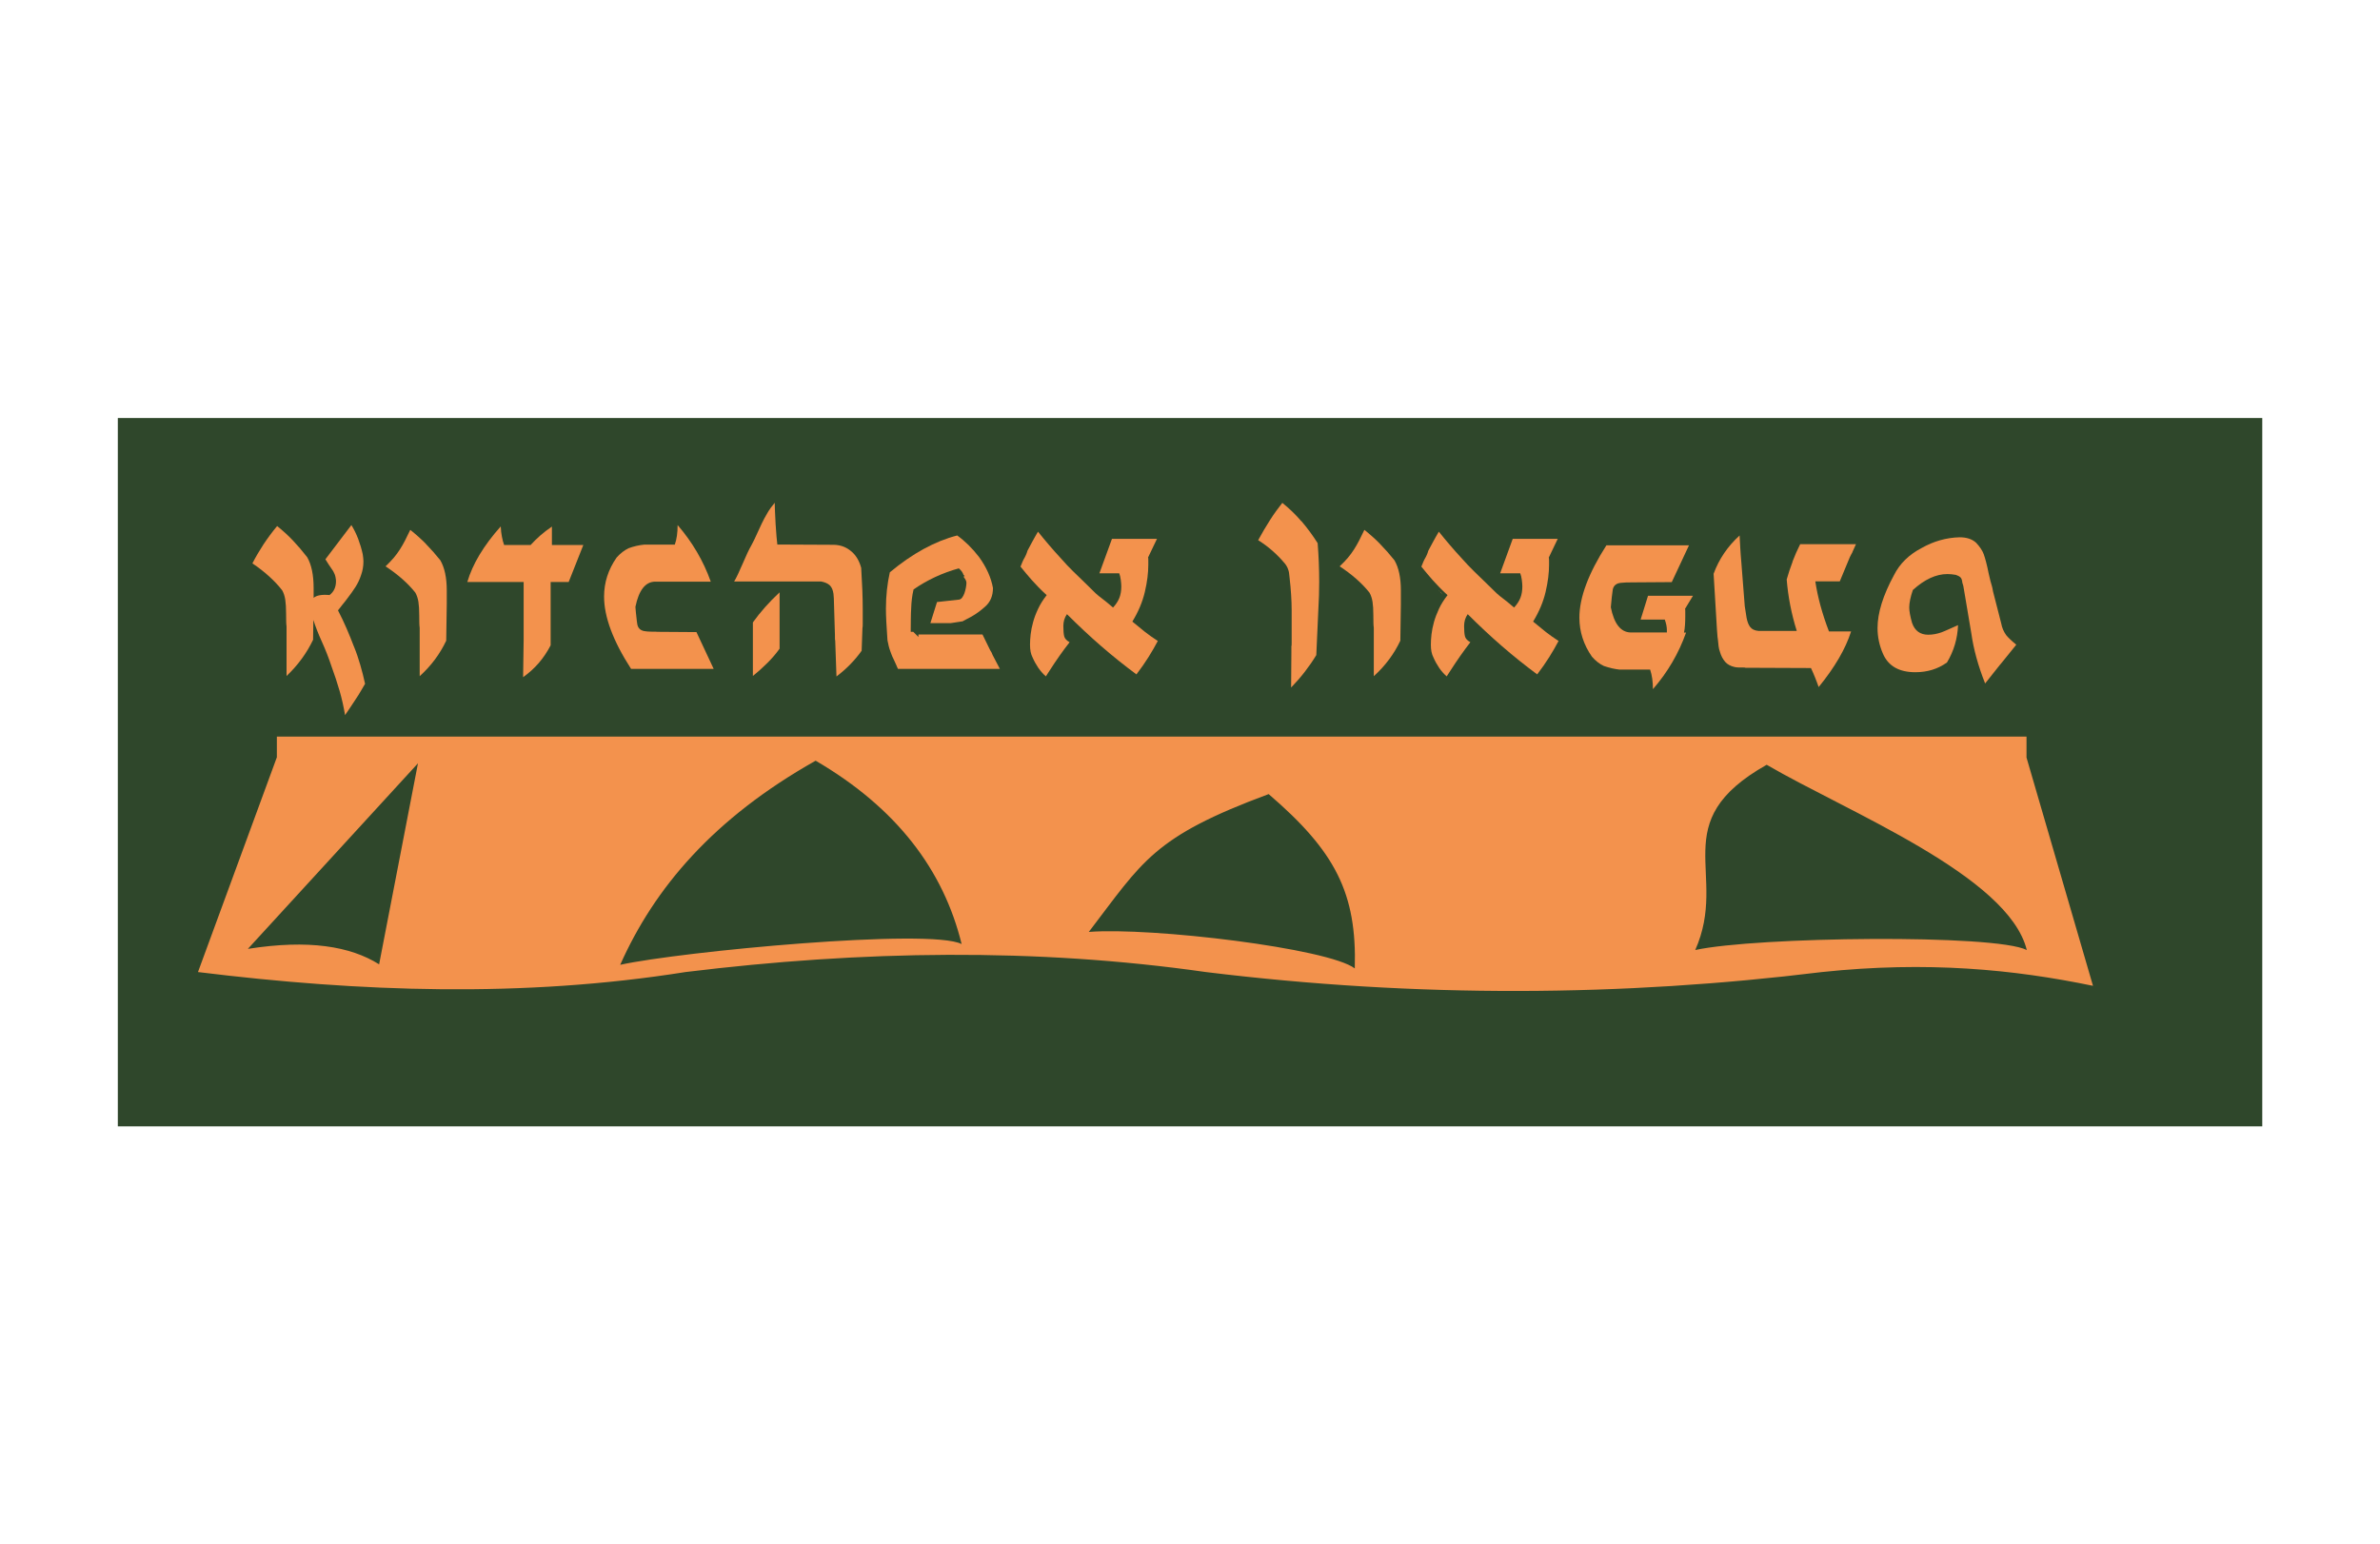 <?xml version="1.0" encoding="UTF-8"?>
<svg id="Layer_1" data-name="Layer 1" xmlns="http://www.w3.org/2000/svg" viewBox="0 0 262.79 170.54">
  <defs>
    <style>
      .cls-1 {
        fill: #2f472b;
      }

      .cls-2, .cls-3 {
        fill: #f3924d;
      }

      .cls-3 {
        fill-rule: evenodd;
      }
    </style>
  </defs>
  <g id="LogoStandardYellowGreen">
    <rect class="cls-1" x="13.01" y="46.16" width="236.78" height="78.22"/>
    <g>
      <path class="cls-3" d="m223.76,83.62v-2.28H30.57v2.28l-8.71,23.72c17.94,2.21,35.89,2.85,53.83,0,19.5-2.39,38.69-2.68,57.46,0,23.42,2.87,46.06,2.7,68.02,0,11.64-1.23,21.21-.29,29.93,1.52l-7.35-25.24Zm-181.91,22.86c-3.16-1.98-7.75-2.76-14.48-1.7l18.78-20.49-4.29,22.2Zm26.63.06c3.77-8.46,10.27-16.17,21.58-22.54,8.94,5.22,14.11,12.06,16.12,20.25-3.44-1.79-31.01.82-37.7,2.29Zm81.11.4c-2.89-2.22-22.41-4.57-29.37-4.03,5.98-7.81,7.06-10.48,19.86-15.22,7.37,6.33,9.74,10.93,9.51,19.24Zm37.59-2.03c3.76-8.46-3.41-14.08,7.89-20.46,8.94,5.22,26.71,12.26,28.72,20.46-3.44-1.79-29.93-1.47-36.62,0Z"/>
      <path class="cls-2" d="m121.39,63.31h2.19c.08.19.13.43.17.71.04.28.06.53.06.74,0,.47-.07.89-.21,1.25-.14.36-.37.72-.7,1.08-.55-.47-.95-.8-1.21-.99-.26-.19-.49-.38-.7-.57l-1.16-1.14c-.44-.42-.88-.85-1.33-1.29-.45-.44-.9-.91-1.33-1.41-.91-.98-1.76-1.98-2.56-2.98-.25.42-.46.8-.65,1.15-.19.35-.36.67-.51.95-.08.3-.22.62-.43.97-.09.19-.17.35-.21.48-.05.13-.09.24-.13.31.23.28.44.54.64.78.2.24.41.48.62.72.22.25.46.5.72.77.26.27.57.56.91.88-.4.51-.72,1.02-.95,1.52-.24.5-.42.99-.55,1.46-.13.47-.22.92-.27,1.35-.05.43-.07.81-.07,1.15,0,.57.09,1.03.28,1.39.19.44.41.83.65,1.18.25.35.52.66.82.92l.4-.62c.74-1.15,1.48-2.21,2.22-3.15-.34-.19-.54-.41-.6-.67-.06-.26-.09-.63-.09-1.12s.13-.93.4-1.31c1.25,1.25,2.51,2.43,3.79,3.54,1.28,1.11,2.57,2.14,3.88,3.11.49-.64.93-1.27,1.32-1.89.39-.61.73-1.22,1.04-1.8-.27-.17-.51-.34-.74-.5-.23-.16-.45-.32-.65-.48-.21-.16-.43-.34-.65-.53s-.48-.4-.77-.63c.66-1.08,1.12-2.17,1.38-3.28s.38-2.1.38-2.97v-.48c0-.21,0-.32-.03-.34l.99-2.07h-4.97l-1.39,3.81Z"/>
      <path class="cls-2" d="m72.54,69.76c-.27,0-.5,0-.71-.01-.21,0-.39-.02-.54-.04-.49-.04-.8-.27-.91-.71-.04-.23-.08-.51-.11-.84-.04-.33-.08-.71-.11-1.15.38-1.84,1.1-2.76,2.16-2.78h6.16c-.81-2.29-2.04-4.37-3.66-6.25,0,.85-.1,1.57-.31,2.16h-3.38c-.59.06-1.16.19-1.73.4-.47.23-.91.57-1.31,1.02-.93,1.33-1.39,2.76-1.39,4.32,0,2.23.99,4.9,2.98,7.98h9.12l-1.9-4.06-4.35-.03Z"/>
      <path class="cls-2" d="m60.95,58.14c-.47.32-.9.65-1.29.99-.39.34-.74.69-1.07,1.05h-2.93c-.09-.26-.18-.57-.24-.91-.07-.34-.11-.72-.13-1.14-1.89,2.12-3.12,4.17-3.69,6.14h6.22v6.36l-.06,4.15c.66-.47,1.24-1,1.75-1.59.5-.59.93-1.23,1.29-1.93v-6.99h1.99l1.62-4.09h-3.47v-2.04Z"/>
      <path class="cls-2" d="m152.38,60.06c-.55-.56-1.13-1.07-1.73-1.55-.21.44-.4.83-.58,1.18-.18.35-.37.68-.57.99-.2.31-.42.62-.67.91-.25.29-.55.61-.91.95,1.36.89,2.46,1.86,3.29,2.9.17.3.28.64.34,1.02.06.38.09.87.09,1.48,0,.32,0,.6.01.82,0,.23.02.42.04.57v5.34c1.27-1.15,2.24-2.46,2.93-3.92l.06-4.03v-1.53c0-1.4-.24-2.51-.71-3.32-.51-.64-1.04-1.24-1.59-1.8Z"/>
      <path class="cls-2" d="m159.12,65.47c.07.06.13.11.19.17l-.31-.33c.03.06.07.11.12.16Z"/>
      <path class="cls-2" d="m94.01,60.9c-.53-.47-1.17-.72-1.93-.74l-6.25-.03c-.02-.15-.05-.44-.09-.87-.04-.43-.07-.88-.1-1.38-.03-.49-.05-.96-.07-1.41-.02-.44-.03-.76-.03-.95-.32.38-.6.76-.82,1.15-.23.39-.44.78-.62,1.16-.19.39-.37.79-.55,1.19-.18.41-.38.82-.61,1.24-.11.19-.26.47-.43.84-.17.37-.34.75-.51,1.15-.17.4-.34.78-.51,1.14-.17.36-.31.63-.43.82h9.6c.42.08.74.22.97.43.21.21.34.52.4.94.02.19.03.36.04.51,0,.15.01.27.01.37l.11,3.64c0,.4,0,.61.03.62l.14,3.98c1.12-.85,2.04-1.8,2.78-2.84l.09-2.53c.02-.06.03-.19.03-.4v-1.65c0-1.31-.06-2.83-.17-4.57-.21-.78-.57-1.38-1.08-1.82Z"/>
      <path class="cls-2" d="m106.31,68.59h.03s.03,0,.03-.03l.91-.48c.3-.17.57-.35.81-.53.24-.18.46-.36.67-.55.59-.51.88-1.2.88-2.07-.21-1.15-.72-2.29-1.53-3.41-.75-.98-1.56-1.77-2.42-2.39-2.48.64-4.96,2-7.44,4.07-.28,1.25-.43,2.59-.43,4.03,0,.76.06,1.91.17,3.47.08.44.18.86.33,1.26.05.15.12.32.19.5.06.13.12.26.19.4.1.21.2.44.3.66,0,0,0,.02.01.02,0,0,0,0,0,.02.05.1.09.2.14.3h11.25l-.8-1.53c-.04-.09-.07-.18-.1-.24s-.08-.16-.16-.27l-.86-1.76h-7.07v.28l-.57-.57h-.28c0-.1,0-.19,0-.28h0s0,0,0,0c0-.4,0-.78.01-1.14,0-.43.02-.83.04-1.19.02-.7.1-1.39.26-2.07,1.5-1.04,3.16-1.82,5-2.33.27.23.44.47.51.71l.14.14s-.07.03-.09.03c0,0-.01,0-.02,0,0,.03.01.06.01.09.19.24.29.44.29.62,0,.15-.02.33-.06.54-.04.21-.09.41-.16.61-.07.2-.16.37-.27.51-.11.14-.25.21-.4.21l-2.36.26-.73,2.33h2.24l1.31-.2Z"/>
      <path class="cls-2" d="m83.13,68.73v5.91c.59-.47,1.13-.96,1.62-1.45.49-.49.94-1.01,1.33-1.56v-6.22c-1.16,1.08-2.14,2.19-2.95,3.32Z"/>
      <path class="cls-2" d="m143.69,57.56c-.64-.75-1.34-1.42-2.1-2.03-.47.59-.93,1.22-1.36,1.9-.44.68-.87,1.42-1.31,2.22,1.12.7,2.1,1.56,2.95,2.58.08.09.15.2.21.31.07.11.12.24.16.37.04.09.07.21.09.35.02.14.04.32.06.53.08.66.13,1.29.17,1.89.04.6.06,1.17.06,1.72v3.55c0,.23,0,.37-.03.43v.65l-.03,3.89c.55-.57,1.06-1.15,1.52-1.75.46-.6.89-1.21,1.26-1.83l.23-5.11c.06-.98.09-1.96.09-2.93,0-1.48-.06-2.92-.17-4.32-.55-.87-1.15-1.68-1.79-2.43Z"/>
      <path class="cls-2" d="m197.93,62.03c-.25.64-.46,1.3-.65,1.96.15,1.89.52,3.79,1.11,5.68h-4.23c-.42-.04-.72-.18-.91-.43-.19-.25-.32-.59-.4-1.02-.04-.21-.07-.42-.1-.64-.03-.22-.06-.43-.1-.64l-.37-4.74c-.06-.66-.1-1.25-.13-1.76-.03-.51-.05-.95-.07-1.31-1.33,1.21-2.28,2.62-2.87,4.23l.37,6.16c.02.15.03.32.04.51s.03.41.07.65c.02.23.04.45.07.68.03.23.08.44.16.65.11.4.3.76.57,1.08.25.28.6.47,1.05.57.09.02.19.03.28.04.09,0,.19.01.28.01h.34c.15,0,.25,0,.28.03l7.24.03c.15.32.3.66.44,1.01.14.35.28.71.41,1.09,1.78-2.18,2.97-4.22,3.58-6.14h-2.44c-.38-.98-.69-1.94-.94-2.85-.25-.92-.44-1.81-.57-2.68h2.7l1.11-2.67.17-.34c.08-.11.12-.21.14-.28l.37-.82h-6.16c-.32.64-.61,1.29-.85,1.93Z"/>
      <path class="cls-2" d="m222.53,70.75l-.14-.11s.06.04.07.06.03.04.07.06Z"/>
      <path class="cls-2" d="m221.51,70.13c-.28-.4-.46-.82-.54-1.28l-.91-3.55c-.04-.25-.08-.46-.14-.65s-.1-.35-.14-.48l-.2-.85c-.09-.47-.19-.89-.28-1.24-.09-.35-.18-.64-.26-.87-.15-.42-.44-.84-.85-1.28-.44-.4-1.04-.6-1.82-.6-1.48.04-2.88.44-4.2,1.19-1.38.72-2.4,1.71-3.04,2.98-1.21,2.23-1.82,4.18-1.82,5.85,0,.98.2,1.93.6,2.84.59,1.36,1.78,2.04,3.58,2.04,1.33,0,2.49-.36,3.49-1.08.76-1.27,1.16-2.64,1.22-4.12-.36.15-.69.3-.99.44-.3.14-.59.26-.85.36-.49.17-.98.26-1.45.26-.89,0-1.49-.44-1.79-1.31-.21-.74-.31-1.31-.31-1.7,0-.49.13-1.14.4-1.93,1.29-1.17,2.56-1.76,3.81-1.76.3,0,.61.03.94.09.23.08.4.17.51.28.11.11.18.3.2.57.09.26.15.5.17.71l.82,4.86c.25,1.78.76,3.64,1.53,5.57l1.62-2.04s.09-.09.14-.16c.06-.07.11-.14.17-.21l1.51-1.87c-.53-.43-.9-.79-1.11-1.05Z"/>
      <path class="cls-2" d="m165.67,63.31h2.19c.08.19.13.43.17.71.04.28.06.53.06.74,0,.47-.07.89-.21,1.25s-.37.72-.7,1.08c-.55-.47-.95-.8-1.21-.99-.26-.19-.49-.38-.7-.57l-1.17-1.14c-.43-.42-.88-.85-1.33-1.29-.45-.44-.9-.91-1.34-1.41-.91-.98-1.76-1.98-2.56-2.98-.25.42-.46.8-.65,1.15-.19.35-.36.67-.51.95-.08.3-.22.62-.43.97-.09.19-.17.35-.21.48-.05.13-.09.24-.13.31.23.28.44.54.64.78.2.24.41.48.62.72.22.25.46.5.72.77.26.27.57.56.91.88-.4.51-.72,1.02-.95,1.52s-.42.99-.55,1.46c-.13.47-.22.92-.27,1.35-.05.43-.07.81-.07,1.15,0,.57.09,1.03.28,1.39.19.44.41.83.65,1.18.24.35.52.66.82.92l.4-.62c.74-1.15,1.48-2.21,2.21-3.15-.34-.19-.54-.41-.6-.67-.06-.26-.09-.63-.09-1.12s.13-.93.4-1.31c1.25,1.25,2.51,2.43,3.79,3.54s2.57,2.14,3.88,3.11c.49-.64.93-1.27,1.32-1.89.39-.61.73-1.22,1.04-1.8-.26-.17-.51-.34-.74-.5-.23-.16-.44-.32-.65-.48-.21-.16-.43-.34-.65-.53s-.48-.4-.77-.63c.66-1.08,1.12-2.17,1.38-3.28s.38-2.1.38-2.97v-.48c0-.21-.01-.32-.03-.34l.99-2.07h-4.97l-1.39,3.81Z"/>
      <path class="cls-2" d="m39.08,71.4c-.25-.66-.52-1.33-.81-2-.29-.67-.61-1.34-.95-2,.19-.25.37-.48.55-.7.18-.22.35-.43.5-.64.32-.42.62-.83.88-1.24.26-.41.47-.85.62-1.32.17-.47.26-.97.26-1.51,0-.21-.03-.47-.08-.8-.13-.59-.3-1.15-.5-1.68-.2-.53-.45-1.04-.75-1.53l-2.87,3.78c.06.09.17.28.36.57.18.28.35.53.5.74.13.23.22.45.26.68.02.09.03.18.04.26,0,.08.01.13.01.17,0,.66-.24,1.17-.71,1.53-.85-.08-1.44.03-1.76.31v-1.08c0-1.46-.24-2.59-.71-3.41-.51-.66-1.04-1.28-1.59-1.86-.55-.58-1.13-1.1-1.73-1.58-.55.66-1.05,1.34-1.51,2.03-.45.69-.86,1.39-1.22,2.09.7.47,1.32.96,1.86,1.45.54.49,1.02,1,1.43,1.53.17.3.28.65.34,1.05.06.4.09.9.09,1.51,0,.32,0,.6.01.84,0,.24.02.43.04.58v5.48c1.27-1.21,2.24-2.55,2.93-4l.03-2.19c.23.72.54,1.52.94,2.4.4.88.76,1.8,1.08,2.77.32.87.61,1.75.87,2.64.26.89.46,1.79.61,2.7.13-.19.3-.44.51-.75.21-.31.45-.69.74-1.12.19-.28.36-.56.51-.82.15-.27.3-.52.45-.77-.15-.7-.33-1.4-.53-2.09s-.43-1.37-.7-2.03Z"/>
      <path class="cls-2" d="m47.03,60.06c-.55-.56-1.13-1.07-1.73-1.55-.21.44-.4.83-.58,1.18-.18.35-.37.68-.57.99-.2.31-.42.62-.67.91-.25.29-.55.61-.91.95,1.36.89,2.46,1.86,3.29,2.9.17.3.28.64.34,1.02.06.38.09.87.09,1.48,0,.32,0,.6.01.82,0,.23.02.42.04.57v5.34c1.27-1.15,2.24-2.46,2.93-3.92l.06-4.03v-1.53c0-1.4-.24-2.51-.71-3.32-.51-.64-1.04-1.24-1.59-1.8Z"/>
      <path class="cls-2" d="m181.97,65.78l-.82,2.64h2.67c.15.42.23.8.23,1.16v.26h-4.03c-1.08-.04-1.8-.97-2.16-2.78.04-.44.08-.82.11-1.15.04-.33.08-.61.11-.84.11-.44.42-.67.91-.71.15-.02.33-.03.54-.04.21,0,.44-.01.71-.01l4.35-.03,1.9-4.06h-9.12c-1.99,3.11-2.98,5.77-2.98,7.98,0,1.55.46,2.99,1.39,4.32.4.45.83.8,1.31,1.02.61.21,1.18.34,1.73.4h3.38c.21.62.31,1.34.31,2.16,1.63-1.87,2.85-3.96,3.66-6.25h-.23c.06-.26.09-.54.11-.84.02-.29.03-.61.03-.95v-.48c0-.21,0-.32-.03-.34l.88-1.45h-4.97Z"/>
      <polygon class="cls-2" points="100.57 69.47 100.57 69.47 100.57 69.47 100.57 69.47"/>
      <path class="cls-2" d="m158.85,65.16l.15.16s-.03-.03-.03-.04c-.06-.02-.09-.06-.11-.11Z"/>
    </g>
  </g>
</svg>